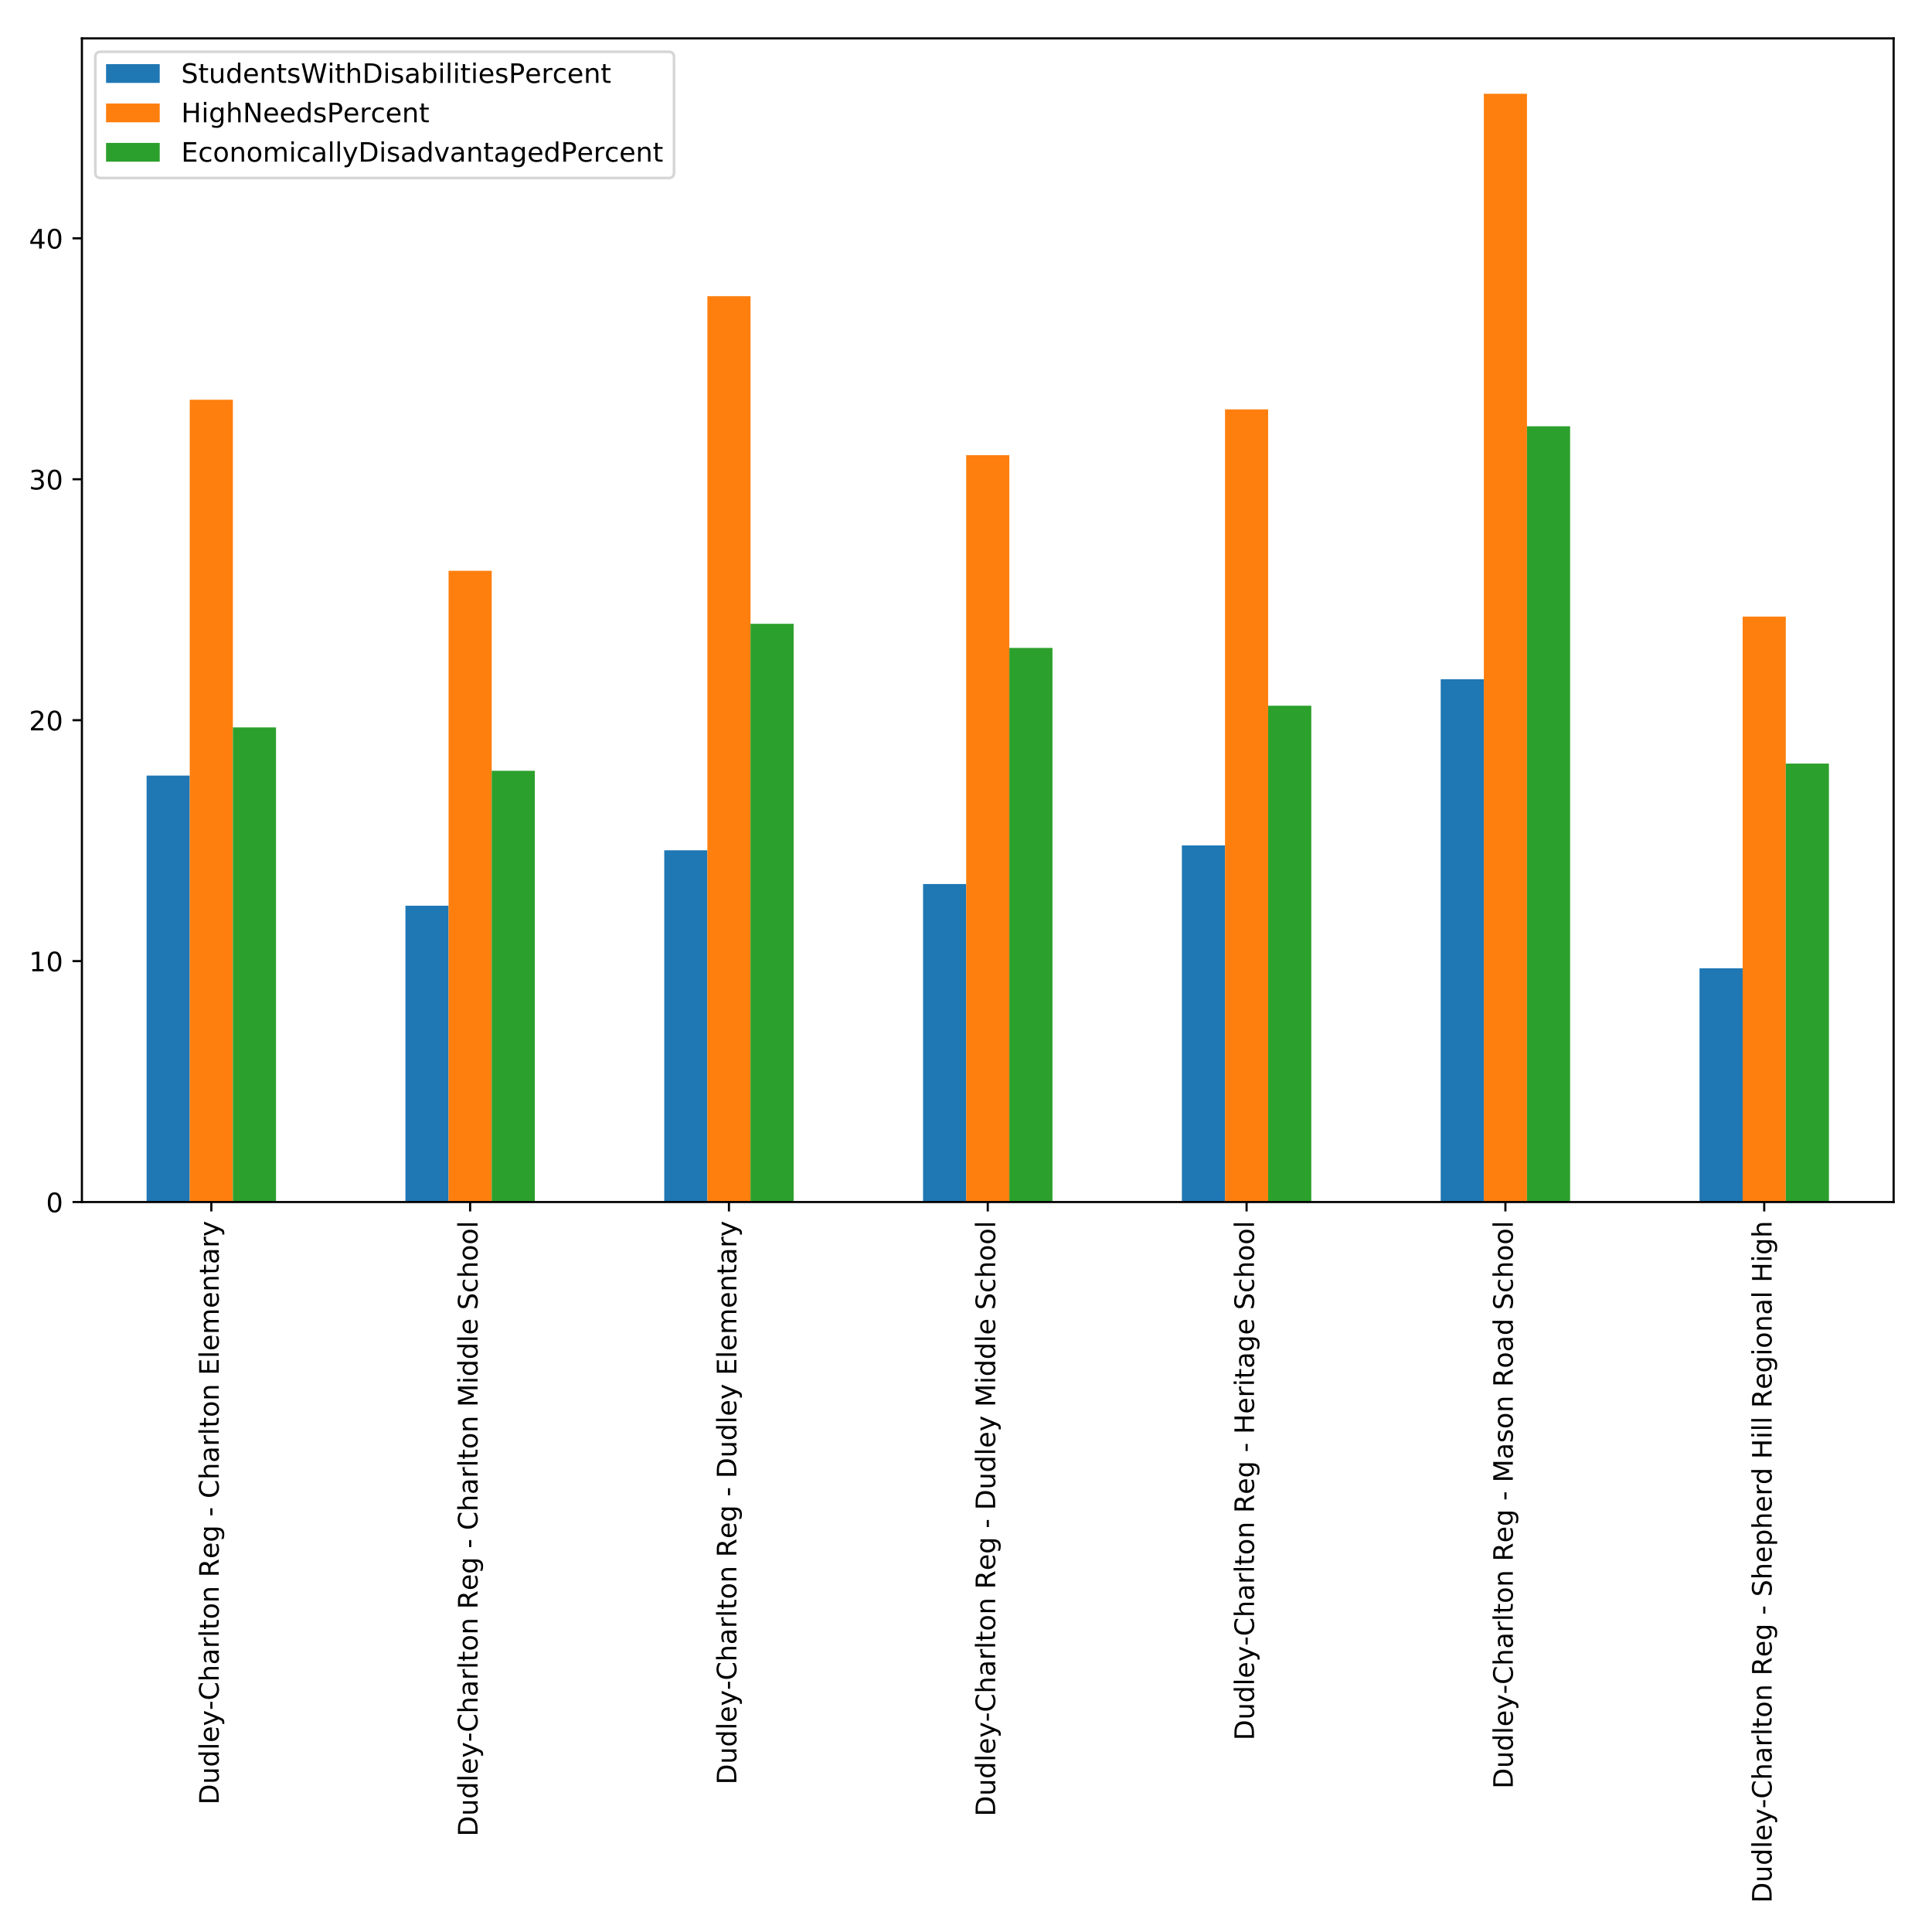 <?xml version="1.0" encoding="utf-8" standalone="no"?>
<!DOCTYPE svg PUBLIC "-//W3C//DTD SVG 1.1//EN"
  "http://www.w3.org/Graphics/SVG/1.1/DTD/svg11.dtd">
<!-- Created with matplotlib (http://matplotlib.org/) -->
<svg height="720pt" version="1.1" viewBox="0 0 720 720" width="720pt" xmlns="http://www.w3.org/2000/svg" xmlns:xlink="http://www.w3.org/1999/xlink">
 <defs>
  <style type="text/css">
*{stroke-linecap:butt;stroke-linejoin:round;}
  </style>
 </defs>
 <g id="figure_1">
  <g id="patch_1">
   <path d="M 0 720 
L 720 720 
L 720 0 
L 0 0 
z
" style="fill:#ffffff;"/>
  </g>
  <g id="axes_1">
   <g id="patch_2">
    <path d="M 30.525 447.964 
L 705.7 447.964 
L 705.7 14.3 
L 30.525 14.3 
z
" style="fill:#ffffff;"/>
   </g>
   <g id="patch_3">
    <path clip-path="url(#pa16df00b86)" d="M 54.638 447.964 
L 70.714 447.964 
L 70.714 289.044 
L 54.638 289.044 
z
" style="fill:#1f77b4;"/>
   </g>
   <g id="patch_4">
    <path clip-path="url(#pa16df00b86)" d="M 151.092 447.964 
L 167.168 447.964 
L 167.168 337.528 
L 151.092 337.528 
z
" style="fill:#1f77b4;"/>
   </g>
   <g id="patch_5">
    <path clip-path="url(#pa16df00b86)" d="M 247.546 447.964 
L 263.621 447.964 
L 263.621 316.877 
L 247.546 316.877 
z
" style="fill:#1f77b4;"/>
   </g>
   <g id="patch_6">
    <path clip-path="url(#pa16df00b86)" d="M 343.999 447.964 
L 360.075 447.964 
L 360.075 329.447 
L 343.999 329.447 
z
" style="fill:#1f77b4;"/>
   </g>
   <g id="patch_7">
    <path clip-path="url(#pa16df00b86)" d="M 440.453 447.964 
L 456.528 447.964 
L 456.528 315.081 
L 440.453 315.081 
z
" style="fill:#1f77b4;"/>
   </g>
   <g id="patch_8">
    <path clip-path="url(#pa16df00b86)" d="M 536.906 447.964 
L 552.982 447.964 
L 552.982 253.129 
L 536.906 253.129 
z
" style="fill:#1f77b4;"/>
   </g>
   <g id="patch_9">
    <path clip-path="url(#pa16df00b86)" d="M 633.36 447.964 
L 649.435 447.964 
L 649.435 360.872 
L 633.36 360.872 
z
" style="fill:#1f77b4;"/>
   </g>
   <g id="patch_10">
    <path clip-path="url(#pa16df00b86)" d="M 70.714 447.964 
L 86.79 447.964 
L 86.79 148.978 
L 70.714 148.978 
z
" style="fill:#ff7f0e;"/>
   </g>
   <g id="patch_11">
    <path clip-path="url(#pa16df00b86)" d="M 167.168 447.964 
L 183.243 447.964 
L 183.243 212.726 
L 167.168 212.726 
z
" style="fill:#ff7f0e;"/>
   </g>
   <g id="patch_12">
    <path clip-path="url(#pa16df00b86)" d="M 263.621 447.964 
L 279.697 447.964 
L 279.697 110.371 
L 263.621 110.371 
z
" style="fill:#ff7f0e;"/>
   </g>
   <g id="patch_13">
    <path clip-path="url(#pa16df00b86)" d="M 360.075 447.964 
L 376.15 447.964 
L 376.15 169.629 
L 360.075 169.629 
z
" style="fill:#ff7f0e;"/>
   </g>
   <g id="patch_14">
    <path clip-path="url(#pa16df00b86)" d="M 456.528 447.964 
L 472.604 447.964 
L 472.604 152.57 
L 456.528 152.57 
z
" style="fill:#ff7f0e;"/>
   </g>
   <g id="patch_15">
    <path clip-path="url(#pa16df00b86)" d="M 552.982 447.964 
L 569.057 447.964 
L 569.057 34.951 
L 552.982 34.951 
z
" style="fill:#ff7f0e;"/>
   </g>
   <g id="patch_16">
    <path clip-path="url(#pa16df00b86)" d="M 649.435 447.964 
L 665.511 447.964 
L 665.511 229.785 
L 649.435 229.785 
z
" style="fill:#ff7f0e;"/>
   </g>
   <g id="patch_17">
    <path clip-path="url(#pa16df00b86)" d="M 86.79 447.964 
L 102.865 447.964 
L 102.865 271.087 
L 86.79 271.087 
z
" style="fill:#2ca02c;"/>
   </g>
   <g id="patch_18">
    <path clip-path="url(#pa16df00b86)" d="M 183.243 447.964 
L 199.319 447.964 
L 199.319 287.248 
L 183.243 287.248 
z
" style="fill:#2ca02c;"/>
   </g>
   <g id="patch_19">
    <path clip-path="url(#pa16df00b86)" d="M 279.697 447.964 
L 295.772 447.964 
L 295.772 232.479 
L 279.697 232.479 
z
" style="fill:#2ca02c;"/>
   </g>
   <g id="patch_20">
    <path clip-path="url(#pa16df00b86)" d="M 376.15 447.964 
L 392.226 447.964 
L 392.226 241.457 
L 376.15 241.457 
z
" style="fill:#2ca02c;"/>
   </g>
   <g id="patch_21">
    <path clip-path="url(#pa16df00b86)" d="M 472.604 447.964 
L 488.679 447.964 
L 488.679 263.006 
L 472.604 263.006 
z
" style="fill:#2ca02c;"/>
   </g>
   <g id="patch_22">
    <path clip-path="url(#pa16df00b86)" d="M 569.057 447.964 
L 585.133 447.964 
L 585.133 158.855 
L 569.057 158.855 
z
" style="fill:#2ca02c;"/>
   </g>
   <g id="patch_23">
    <path clip-path="url(#pa16df00b86)" d="M 665.511 447.964 
L 681.587 447.964 
L 681.587 284.554 
L 665.511 284.554 
z
" style="fill:#2ca02c;"/>
   </g>
   <g id="matplotlib.axis_1">
    <g id="xtick_1">
     <g id="line2d_1">
      <defs>
       <path d="M 0 0 
L 0 3.5 
" id="md6800f0580" style="stroke:#000000;stroke-width:0.8;"/>
      </defs>
      <g>
       <use style="stroke:#000000;stroke-width:0.8;" x="78.752" xlink:href="#md6800f0580" y="447.964"/>
      </g>
     </g>
     <g id="text_1">
      <!-- Dudley-Charlton Reg - Charlton Elementary -->
      <defs>
       <path d="M 19.672 64.797 
L 19.672 8.109 
L 31.594 8.109 
Q 46.688 8.109 53.688 14.938 
Q 60.688 21.781 60.688 36.531 
Q 60.688 51.172 53.688 57.984 
Q 46.688 64.797 31.594 64.797 
z
M 9.812 72.906 
L 30.078 72.906 
Q 51.266 72.906 61.172 64.094 
Q 71.094 55.281 71.094 36.531 
Q 71.094 17.672 61.125 8.828 
Q 51.172 0 30.078 0 
L 9.812 0 
z
" id="DejaVuSans-44"/>
       <path d="M 8.5 21.578 
L 8.5 54.688 
L 17.484 54.688 
L 17.484 21.922 
Q 17.484 14.156 20.5 10.266 
Q 23.531 6.391 29.594 6.391 
Q 36.859 6.391 41.078 11.031 
Q 45.312 15.672 45.312 23.688 
L 45.312 54.688 
L 54.297 54.688 
L 54.297 0 
L 45.312 0 
L 45.312 8.406 
Q 42.047 3.422 37.719 1 
Q 33.406 -1.422 27.688 -1.422 
Q 18.266 -1.422 13.375 4.438 
Q 8.5 10.297 8.5 21.578 
z
M 31.109 56 
z
" id="DejaVuSans-75"/>
       <path d="M 45.406 46.391 
L 45.406 75.984 
L 54.391 75.984 
L 54.391 0 
L 45.406 0 
L 45.406 8.203 
Q 42.578 3.328 38.25 0.953 
Q 33.938 -1.422 27.875 -1.422 
Q 17.969 -1.422 11.734 6.484 
Q 5.516 14.406 5.516 27.297 
Q 5.516 40.188 11.734 48.094 
Q 17.969 56 27.875 56 
Q 33.938 56 38.25 53.625 
Q 42.578 51.266 45.406 46.391 
z
M 14.797 27.297 
Q 14.797 17.391 18.875 11.75 
Q 22.953 6.109 30.078 6.109 
Q 37.203 6.109 41.297 11.75 
Q 45.406 17.391 45.406 27.297 
Q 45.406 37.203 41.297 42.844 
Q 37.203 48.484 30.078 48.484 
Q 22.953 48.484 18.875 42.844 
Q 14.797 37.203 14.797 27.297 
z
" id="DejaVuSans-64"/>
       <path d="M 9.422 75.984 
L 18.406 75.984 
L 18.406 0 
L 9.422 0 
z
" id="DejaVuSans-6c"/>
       <path d="M 56.203 29.594 
L 56.203 25.203 
L 14.891 25.203 
Q 15.484 15.922 20.484 11.062 
Q 25.484 6.203 34.422 6.203 
Q 39.594 6.203 44.453 7.469 
Q 49.312 8.734 54.109 11.281 
L 54.109 2.781 
Q 49.266 0.734 44.188 -0.344 
Q 39.109 -1.422 33.891 -1.422 
Q 20.797 -1.422 13.156 6.188 
Q 5.516 13.812 5.516 26.812 
Q 5.516 40.234 12.766 48.109 
Q 20.016 56 32.328 56 
Q 43.359 56 49.781 48.891 
Q 56.203 41.797 56.203 29.594 
z
M 47.219 32.234 
Q 47.125 39.594 43.094 43.984 
Q 39.062 48.391 32.422 48.391 
Q 24.906 48.391 20.391 44.141 
Q 15.875 39.891 15.188 32.172 
z
" id="DejaVuSans-65"/>
       <path d="M 32.172 -5.078 
Q 28.375 -14.844 24.75 -17.812 
Q 21.141 -20.797 15.094 -20.797 
L 7.906 -20.797 
L 7.906 -13.281 
L 13.188 -13.281 
Q 16.891 -13.281 18.938 -11.516 
Q 21 -9.766 23.484 -3.219 
L 25.094 0.875 
L 2.984 54.688 
L 12.5 54.688 
L 29.594 11.922 
L 46.688 54.688 
L 56.203 54.688 
z
" id="DejaVuSans-79"/>
       <path d="M 4.891 31.391 
L 31.203 31.391 
L 31.203 23.391 
L 4.891 23.391 
z
" id="DejaVuSans-2d"/>
       <path d="M 64.406 67.281 
L 64.406 56.891 
Q 59.422 61.531 53.781 63.812 
Q 48.141 66.109 41.797 66.109 
Q 29.297 66.109 22.656 58.469 
Q 16.016 50.828 16.016 36.375 
Q 16.016 21.969 22.656 14.328 
Q 29.297 6.688 41.797 6.688 
Q 48.141 6.688 53.781 8.984 
Q 59.422 11.281 64.406 15.922 
L 64.406 5.609 
Q 59.234 2.094 53.438 0.328 
Q 47.656 -1.422 41.219 -1.422 
Q 24.656 -1.422 15.125 8.703 
Q 5.609 18.844 5.609 36.375 
Q 5.609 53.953 15.125 64.078 
Q 24.656 74.219 41.219 74.219 
Q 47.75 74.219 53.531 72.484 
Q 59.328 70.75 64.406 67.281 
z
" id="DejaVuSans-43"/>
       <path d="M 54.891 33.016 
L 54.891 0 
L 45.906 0 
L 45.906 32.719 
Q 45.906 40.484 42.875 44.328 
Q 39.844 48.188 33.797 48.188 
Q 26.516 48.188 22.312 43.547 
Q 18.109 38.922 18.109 30.906 
L 18.109 0 
L 9.078 0 
L 9.078 75.984 
L 18.109 75.984 
L 18.109 46.188 
Q 21.344 51.125 25.703 53.562 
Q 30.078 56 35.797 56 
Q 45.219 56 50.047 50.172 
Q 54.891 44.344 54.891 33.016 
z
" id="DejaVuSans-68"/>
       <path d="M 34.281 27.484 
Q 23.391 27.484 19.188 25 
Q 14.984 22.516 14.984 16.5 
Q 14.984 11.719 18.141 8.906 
Q 21.297 6.109 26.703 6.109 
Q 34.188 6.109 38.703 11.406 
Q 43.219 16.703 43.219 25.484 
L 43.219 27.484 
z
M 52.203 31.203 
L 52.203 0 
L 43.219 0 
L 43.219 8.297 
Q 40.141 3.328 35.547 0.953 
Q 30.953 -1.422 24.312 -1.422 
Q 15.922 -1.422 10.953 3.297 
Q 6 8.016 6 15.922 
Q 6 25.141 12.172 29.828 
Q 18.359 34.516 30.609 34.516 
L 43.219 34.516 
L 43.219 35.406 
Q 43.219 41.609 39.141 45 
Q 35.062 48.391 27.688 48.391 
Q 23 48.391 18.547 47.266 
Q 14.109 46.141 10.016 43.891 
L 10.016 52.203 
Q 14.938 54.109 19.578 55.047 
Q 24.219 56 28.609 56 
Q 40.484 56 46.344 49.844 
Q 52.203 43.703 52.203 31.203 
z
" id="DejaVuSans-61"/>
       <path d="M 41.109 46.297 
Q 39.594 47.172 37.812 47.578 
Q 36.031 48 33.891 48 
Q 26.266 48 22.188 43.047 
Q 18.109 38.094 18.109 28.812 
L 18.109 0 
L 9.078 0 
L 9.078 54.688 
L 18.109 54.688 
L 18.109 46.188 
Q 20.953 51.172 25.484 53.578 
Q 30.031 56 36.531 56 
Q 37.453 56 38.578 55.875 
Q 39.703 55.766 41.062 55.516 
z
" id="DejaVuSans-72"/>
       <path d="M 18.312 70.219 
L 18.312 54.688 
L 36.812 54.688 
L 36.812 47.703 
L 18.312 47.703 
L 18.312 18.016 
Q 18.312 11.328 20.141 9.422 
Q 21.969 7.516 27.594 7.516 
L 36.812 7.516 
L 36.812 0 
L 27.594 0 
Q 17.188 0 13.234 3.875 
Q 9.281 7.766 9.281 18.016 
L 9.281 47.703 
L 2.688 47.703 
L 2.688 54.688 
L 9.281 54.688 
L 9.281 70.219 
z
" id="DejaVuSans-74"/>
       <path d="M 30.609 48.391 
Q 23.391 48.391 19.188 42.75 
Q 14.984 37.109 14.984 27.297 
Q 14.984 17.484 19.156 11.844 
Q 23.344 6.203 30.609 6.203 
Q 37.797 6.203 41.984 11.859 
Q 46.188 17.531 46.188 27.297 
Q 46.188 37.016 41.984 42.703 
Q 37.797 48.391 30.609 48.391 
z
M 30.609 56 
Q 42.328 56 49.016 48.375 
Q 55.719 40.766 55.719 27.297 
Q 55.719 13.875 49.016 6.219 
Q 42.328 -1.422 30.609 -1.422 
Q 18.844 -1.422 12.172 6.219 
Q 5.516 13.875 5.516 27.297 
Q 5.516 40.766 12.172 48.375 
Q 18.844 56 30.609 56 
z
" id="DejaVuSans-6f"/>
       <path d="M 54.891 33.016 
L 54.891 0 
L 45.906 0 
L 45.906 32.719 
Q 45.906 40.484 42.875 44.328 
Q 39.844 48.188 33.797 48.188 
Q 26.516 48.188 22.312 43.547 
Q 18.109 38.922 18.109 30.906 
L 18.109 0 
L 9.078 0 
L 9.078 54.688 
L 18.109 54.688 
L 18.109 46.188 
Q 21.344 51.125 25.703 53.562 
Q 30.078 56 35.797 56 
Q 45.219 56 50.047 50.172 
Q 54.891 44.344 54.891 33.016 
z
" id="DejaVuSans-6e"/>
       <path id="DejaVuSans-20"/>
       <path d="M 44.391 34.188 
Q 47.562 33.109 50.562 29.594 
Q 53.562 26.078 56.594 19.922 
L 66.609 0 
L 56 0 
L 46.688 18.703 
Q 43.062 26.031 39.672 28.422 
Q 36.281 30.812 30.422 30.812 
L 19.672 30.812 
L 19.672 0 
L 9.812 0 
L 9.812 72.906 
L 32.078 72.906 
Q 44.578 72.906 50.734 67.672 
Q 56.891 62.453 56.891 51.906 
Q 56.891 45.016 53.688 40.469 
Q 50.484 35.938 44.391 34.188 
z
M 19.672 64.797 
L 19.672 38.922 
L 32.078 38.922 
Q 39.203 38.922 42.844 42.219 
Q 46.484 45.516 46.484 51.906 
Q 46.484 58.297 42.844 61.547 
Q 39.203 64.797 32.078 64.797 
z
" id="DejaVuSans-52"/>
       <path d="M 45.406 27.984 
Q 45.406 37.75 41.375 43.109 
Q 37.359 48.484 30.078 48.484 
Q 22.859 48.484 18.828 43.109 
Q 14.797 37.75 14.797 27.984 
Q 14.797 18.266 18.828 12.891 
Q 22.859 7.516 30.078 7.516 
Q 37.359 7.516 41.375 12.891 
Q 45.406 18.266 45.406 27.984 
z
M 54.391 6.781 
Q 54.391 -7.172 48.188 -13.984 
Q 42 -20.797 29.203 -20.797 
Q 24.469 -20.797 20.266 -20.094 
Q 16.062 -19.391 12.109 -17.922 
L 12.109 -9.188 
Q 16.062 -11.328 19.922 -12.344 
Q 23.781 -13.375 27.781 -13.375 
Q 36.625 -13.375 41.016 -8.766 
Q 45.406 -4.156 45.406 5.172 
L 45.406 9.625 
Q 42.625 4.781 38.281 2.391 
Q 33.938 0 27.875 0 
Q 17.828 0 11.672 7.656 
Q 5.516 15.328 5.516 27.984 
Q 5.516 40.672 11.672 48.328 
Q 17.828 56 27.875 56 
Q 33.938 56 38.281 53.609 
Q 42.625 51.219 45.406 46.391 
L 45.406 54.688 
L 54.391 54.688 
z
" id="DejaVuSans-67"/>
       <path d="M 9.812 72.906 
L 55.906 72.906 
L 55.906 64.594 
L 19.672 64.594 
L 19.672 43.016 
L 54.391 43.016 
L 54.391 34.719 
L 19.672 34.719 
L 19.672 8.297 
L 56.781 8.297 
L 56.781 0 
L 9.812 0 
z
" id="DejaVuSans-45"/>
       <path d="M 52 44.188 
Q 55.375 50.25 60.062 53.125 
Q 64.75 56 71.094 56 
Q 79.641 56 84.281 50.016 
Q 88.922 44.047 88.922 33.016 
L 88.922 0 
L 79.891 0 
L 79.891 32.719 
Q 79.891 40.578 77.094 44.375 
Q 74.312 48.188 68.609 48.188 
Q 61.625 48.188 57.562 43.547 
Q 53.516 38.922 53.516 30.906 
L 53.516 0 
L 44.484 0 
L 44.484 32.719 
Q 44.484 40.625 41.703 44.406 
Q 38.922 48.188 33.109 48.188 
Q 26.219 48.188 22.156 43.531 
Q 18.109 38.875 18.109 30.906 
L 18.109 0 
L 9.078 0 
L 9.078 54.688 
L 18.109 54.688 
L 18.109 46.188 
Q 21.188 51.219 25.484 53.609 
Q 29.781 56 35.688 56 
Q 41.656 56 45.828 52.969 
Q 50 49.953 52 44.188 
z
" id="DejaVuSans-6d"/>
      </defs>
      <g transform="translate(81.511 672.558)rotate(-90)scale(0.1 -0.1)">
       <use xlink:href="#DejaVuSans-44"/>
       <use x="77.002" xlink:href="#DejaVuSans-75"/>
       <use x="140.381" xlink:href="#DejaVuSans-64"/>
       <use x="203.857" xlink:href="#DejaVuSans-6c"/>
       <use x="231.641" xlink:href="#DejaVuSans-65"/>
       <use x="293.164" xlink:href="#DejaVuSans-79"/>
       <use x="352.328" xlink:href="#DejaVuSans-2d"/>
       <use x="388.412" xlink:href="#DejaVuSans-43"/>
       <use x="458.236" xlink:href="#DejaVuSans-68"/>
       <use x="521.615" xlink:href="#DejaVuSans-61"/>
       <use x="582.895" xlink:href="#DejaVuSans-72"/>
       <use x="624.008" xlink:href="#DejaVuSans-6c"/>
       <use x="651.791" xlink:href="#DejaVuSans-74"/>
       <use x="691" xlink:href="#DejaVuSans-6f"/>
       <use x="752.182" xlink:href="#DejaVuSans-6e"/>
       <use x="815.561" xlink:href="#DejaVuSans-20"/>
       <use x="847.348" xlink:href="#DejaVuSans-52"/>
       <use x="916.768" xlink:href="#DejaVuSans-65"/>
       <use x="978.291" xlink:href="#DejaVuSans-67"/>
       <use x="1041.768" xlink:href="#DejaVuSans-20"/>
       <use x="1073.555" xlink:href="#DejaVuSans-2d"/>
       <use x="1109.639" xlink:href="#DejaVuSans-20"/>
       <use x="1141.426" xlink:href="#DejaVuSans-43"/>
       <use x="1211.25" xlink:href="#DejaVuSans-68"/>
       <use x="1274.629" xlink:href="#DejaVuSans-61"/>
       <use x="1335.908" xlink:href="#DejaVuSans-72"/>
       <use x="1377.021" xlink:href="#DejaVuSans-6c"/>
       <use x="1404.805" xlink:href="#DejaVuSans-74"/>
       <use x="1444.014" xlink:href="#DejaVuSans-6f"/>
       <use x="1505.195" xlink:href="#DejaVuSans-6e"/>
       <use x="1568.574" xlink:href="#DejaVuSans-20"/>
       <use x="1600.361" xlink:href="#DejaVuSans-45"/>
       <use x="1663.545" xlink:href="#DejaVuSans-6c"/>
       <use x="1691.328" xlink:href="#DejaVuSans-65"/>
       <use x="1752.852" xlink:href="#DejaVuSans-6d"/>
       <use x="1850.264" xlink:href="#DejaVuSans-65"/>
       <use x="1911.787" xlink:href="#DejaVuSans-6e"/>
       <use x="1975.166" xlink:href="#DejaVuSans-74"/>
       <use x="2014.375" xlink:href="#DejaVuSans-61"/>
       <use x="2075.654" xlink:href="#DejaVuSans-72"/>
       <use x="2116.768" xlink:href="#DejaVuSans-79"/>
      </g>
     </g>
    </g>
    <g id="xtick_2">
     <g id="line2d_2">
      <g>
       <use style="stroke:#000000;stroke-width:0.8;" x="175.205" xlink:href="#md6800f0580" y="447.964"/>
      </g>
     </g>
     <g id="text_2">
      <!-- Dudley-Charlton Reg - Charlton Middle School -->
      <defs>
       <path d="M 9.812 72.906 
L 24.516 72.906 
L 43.109 23.297 
L 61.812 72.906 
L 76.516 72.906 
L 76.516 0 
L 66.891 0 
L 66.891 64.016 
L 48.094 14.016 
L 38.188 14.016 
L 19.391 64.016 
L 19.391 0 
L 9.812 0 
z
" id="DejaVuSans-4d"/>
       <path d="M 9.422 54.688 
L 18.406 54.688 
L 18.406 0 
L 9.422 0 
z
M 9.422 75.984 
L 18.406 75.984 
L 18.406 64.594 
L 9.422 64.594 
z
" id="DejaVuSans-69"/>
       <path d="M 53.516 70.516 
L 53.516 60.891 
Q 47.906 63.578 42.922 64.891 
Q 37.938 66.219 33.297 66.219 
Q 25.25 66.219 20.875 63.094 
Q 16.5 59.969 16.5 54.203 
Q 16.5 49.359 19.406 46.891 
Q 22.312 44.438 30.422 42.922 
L 36.375 41.703 
Q 47.406 39.594 52.656 34.297 
Q 57.906 29 57.906 20.125 
Q 57.906 9.516 50.797 4.047 
Q 43.703 -1.422 29.984 -1.422 
Q 24.812 -1.422 18.969 -0.25 
Q 13.141 0.922 6.891 3.219 
L 6.891 13.375 
Q 12.891 10.016 18.656 8.297 
Q 24.422 6.594 29.984 6.594 
Q 38.422 6.594 43.016 9.906 
Q 47.609 13.234 47.609 19.391 
Q 47.609 24.75 44.312 27.781 
Q 41.016 30.812 33.5 32.328 
L 27.484 33.5 
Q 16.453 35.688 11.516 40.375 
Q 6.594 45.062 6.594 53.422 
Q 6.594 63.094 13.406 68.656 
Q 20.219 74.219 32.172 74.219 
Q 37.312 74.219 42.625 73.281 
Q 47.953 72.359 53.516 70.516 
z
" id="DejaVuSans-53"/>
       <path d="M 48.781 52.594 
L 48.781 44.188 
Q 44.969 46.297 41.141 47.344 
Q 37.312 48.391 33.406 48.391 
Q 24.656 48.391 19.812 42.844 
Q 14.984 37.312 14.984 27.297 
Q 14.984 17.281 19.812 11.734 
Q 24.656 6.203 33.406 6.203 
Q 37.312 6.203 41.141 7.25 
Q 44.969 8.297 48.781 10.406 
L 48.781 2.094 
Q 45.016 0.344 40.984 -0.531 
Q 36.969 -1.422 32.422 -1.422 
Q 20.062 -1.422 12.781 6.344 
Q 5.516 14.109 5.516 27.297 
Q 5.516 40.672 12.859 48.328 
Q 20.219 56 33.016 56 
Q 37.156 56 41.109 55.141 
Q 45.062 54.297 48.781 52.594 
z
" id="DejaVuSans-63"/>
      </defs>
      <g transform="translate(177.965 684.411)rotate(-90)scale(0.1 -0.1)">
       <use xlink:href="#DejaVuSans-44"/>
       <use x="77.002" xlink:href="#DejaVuSans-75"/>
       <use x="140.381" xlink:href="#DejaVuSans-64"/>
       <use x="203.857" xlink:href="#DejaVuSans-6c"/>
       <use x="231.641" xlink:href="#DejaVuSans-65"/>
       <use x="293.164" xlink:href="#DejaVuSans-79"/>
       <use x="352.328" xlink:href="#DejaVuSans-2d"/>
       <use x="388.412" xlink:href="#DejaVuSans-43"/>
       <use x="458.236" xlink:href="#DejaVuSans-68"/>
       <use x="521.615" xlink:href="#DejaVuSans-61"/>
       <use x="582.895" xlink:href="#DejaVuSans-72"/>
       <use x="624.008" xlink:href="#DejaVuSans-6c"/>
       <use x="651.791" xlink:href="#DejaVuSans-74"/>
       <use x="691" xlink:href="#DejaVuSans-6f"/>
       <use x="752.182" xlink:href="#DejaVuSans-6e"/>
       <use x="815.561" xlink:href="#DejaVuSans-20"/>
       <use x="847.348" xlink:href="#DejaVuSans-52"/>
       <use x="916.768" xlink:href="#DejaVuSans-65"/>
       <use x="978.291" xlink:href="#DejaVuSans-67"/>
       <use x="1041.768" xlink:href="#DejaVuSans-20"/>
       <use x="1073.555" xlink:href="#DejaVuSans-2d"/>
       <use x="1109.639" xlink:href="#DejaVuSans-20"/>
       <use x="1141.426" xlink:href="#DejaVuSans-43"/>
       <use x="1211.25" xlink:href="#DejaVuSans-68"/>
       <use x="1274.629" xlink:href="#DejaVuSans-61"/>
       <use x="1335.908" xlink:href="#DejaVuSans-72"/>
       <use x="1377.021" xlink:href="#DejaVuSans-6c"/>
       <use x="1404.805" xlink:href="#DejaVuSans-74"/>
       <use x="1444.014" xlink:href="#DejaVuSans-6f"/>
       <use x="1505.195" xlink:href="#DejaVuSans-6e"/>
       <use x="1568.574" xlink:href="#DejaVuSans-20"/>
       <use x="1600.361" xlink:href="#DejaVuSans-4d"/>
       <use x="1686.641" xlink:href="#DejaVuSans-69"/>
       <use x="1714.424" xlink:href="#DejaVuSans-64"/>
       <use x="1777.9" xlink:href="#DejaVuSans-64"/>
       <use x="1841.377" xlink:href="#DejaVuSans-6c"/>
       <use x="1869.16" xlink:href="#DejaVuSans-65"/>
       <use x="1930.684" xlink:href="#DejaVuSans-20"/>
       <use x="1962.471" xlink:href="#DejaVuSans-53"/>
       <use x="2025.947" xlink:href="#DejaVuSans-63"/>
       <use x="2080.928" xlink:href="#DejaVuSans-68"/>
       <use x="2144.307" xlink:href="#DejaVuSans-6f"/>
       <use x="2205.488" xlink:href="#DejaVuSans-6f"/>
       <use x="2266.67" xlink:href="#DejaVuSans-6c"/>
      </g>
     </g>
    </g>
    <g id="xtick_3">
     <g id="line2d_3">
      <g>
       <use style="stroke:#000000;stroke-width:0.8;" x="271.659" xlink:href="#md6800f0580" y="447.964"/>
      </g>
     </g>
     <g id="text_3">
      <!-- Dudley-Charlton Reg - Dudley Elementary -->
      <g transform="translate(274.418 665.08)rotate(-90)scale(0.1 -0.1)">
       <use xlink:href="#DejaVuSans-44"/>
       <use x="77.002" xlink:href="#DejaVuSans-75"/>
       <use x="140.381" xlink:href="#DejaVuSans-64"/>
       <use x="203.857" xlink:href="#DejaVuSans-6c"/>
       <use x="231.641" xlink:href="#DejaVuSans-65"/>
       <use x="293.164" xlink:href="#DejaVuSans-79"/>
       <use x="352.328" xlink:href="#DejaVuSans-2d"/>
       <use x="388.412" xlink:href="#DejaVuSans-43"/>
       <use x="458.236" xlink:href="#DejaVuSans-68"/>
       <use x="521.615" xlink:href="#DejaVuSans-61"/>
       <use x="582.895" xlink:href="#DejaVuSans-72"/>
       <use x="624.008" xlink:href="#DejaVuSans-6c"/>
       <use x="651.791" xlink:href="#DejaVuSans-74"/>
       <use x="691" xlink:href="#DejaVuSans-6f"/>
       <use x="752.182" xlink:href="#DejaVuSans-6e"/>
       <use x="815.561" xlink:href="#DejaVuSans-20"/>
       <use x="847.348" xlink:href="#DejaVuSans-52"/>
       <use x="916.768" xlink:href="#DejaVuSans-65"/>
       <use x="978.291" xlink:href="#DejaVuSans-67"/>
       <use x="1041.768" xlink:href="#DejaVuSans-20"/>
       <use x="1073.555" xlink:href="#DejaVuSans-2d"/>
       <use x="1109.639" xlink:href="#DejaVuSans-20"/>
       <use x="1141.426" xlink:href="#DejaVuSans-44"/>
       <use x="1218.428" xlink:href="#DejaVuSans-75"/>
       <use x="1281.807" xlink:href="#DejaVuSans-64"/>
       <use x="1345.283" xlink:href="#DejaVuSans-6c"/>
       <use x="1373.066" xlink:href="#DejaVuSans-65"/>
       <use x="1434.59" xlink:href="#DejaVuSans-79"/>
       <use x="1493.77" xlink:href="#DejaVuSans-20"/>
       <use x="1525.557" xlink:href="#DejaVuSans-45"/>
       <use x="1588.74" xlink:href="#DejaVuSans-6c"/>
       <use x="1616.523" xlink:href="#DejaVuSans-65"/>
       <use x="1678.047" xlink:href="#DejaVuSans-6d"/>
       <use x="1775.459" xlink:href="#DejaVuSans-65"/>
       <use x="1836.982" xlink:href="#DejaVuSans-6e"/>
       <use x="1900.361" xlink:href="#DejaVuSans-74"/>
       <use x="1939.57" xlink:href="#DejaVuSans-61"/>
       <use x="2000.85" xlink:href="#DejaVuSans-72"/>
       <use x="2041.963" xlink:href="#DejaVuSans-79"/>
      </g>
     </g>
    </g>
    <g id="xtick_4">
     <g id="line2d_4">
      <g>
       <use style="stroke:#000000;stroke-width:0.8;" x="368.113" xlink:href="#md6800f0580" y="447.964"/>
      </g>
     </g>
     <g id="text_4">
      <!-- Dudley-Charlton Reg - Dudley Middle School -->
      <g transform="translate(370.872 676.933)rotate(-90)scale(0.1 -0.1)">
       <use xlink:href="#DejaVuSans-44"/>
       <use x="77.002" xlink:href="#DejaVuSans-75"/>
       <use x="140.381" xlink:href="#DejaVuSans-64"/>
       <use x="203.857" xlink:href="#DejaVuSans-6c"/>
       <use x="231.641" xlink:href="#DejaVuSans-65"/>
       <use x="293.164" xlink:href="#DejaVuSans-79"/>
       <use x="352.328" xlink:href="#DejaVuSans-2d"/>
       <use x="388.412" xlink:href="#DejaVuSans-43"/>
       <use x="458.236" xlink:href="#DejaVuSans-68"/>
       <use x="521.615" xlink:href="#DejaVuSans-61"/>
       <use x="582.895" xlink:href="#DejaVuSans-72"/>
       <use x="624.008" xlink:href="#DejaVuSans-6c"/>
       <use x="651.791" xlink:href="#DejaVuSans-74"/>
       <use x="691" xlink:href="#DejaVuSans-6f"/>
       <use x="752.182" xlink:href="#DejaVuSans-6e"/>
       <use x="815.561" xlink:href="#DejaVuSans-20"/>
       <use x="847.348" xlink:href="#DejaVuSans-52"/>
       <use x="916.768" xlink:href="#DejaVuSans-65"/>
       <use x="978.291" xlink:href="#DejaVuSans-67"/>
       <use x="1041.768" xlink:href="#DejaVuSans-20"/>
       <use x="1073.555" xlink:href="#DejaVuSans-2d"/>
       <use x="1109.639" xlink:href="#DejaVuSans-20"/>
       <use x="1141.426" xlink:href="#DejaVuSans-44"/>
       <use x="1218.428" xlink:href="#DejaVuSans-75"/>
       <use x="1281.807" xlink:href="#DejaVuSans-64"/>
       <use x="1345.283" xlink:href="#DejaVuSans-6c"/>
       <use x="1373.066" xlink:href="#DejaVuSans-65"/>
       <use x="1434.59" xlink:href="#DejaVuSans-79"/>
       <use x="1493.77" xlink:href="#DejaVuSans-20"/>
       <use x="1525.557" xlink:href="#DejaVuSans-4d"/>
       <use x="1611.836" xlink:href="#DejaVuSans-69"/>
       <use x="1639.619" xlink:href="#DejaVuSans-64"/>
       <use x="1703.096" xlink:href="#DejaVuSans-64"/>
       <use x="1766.572" xlink:href="#DejaVuSans-6c"/>
       <use x="1794.355" xlink:href="#DejaVuSans-65"/>
       <use x="1855.879" xlink:href="#DejaVuSans-20"/>
       <use x="1887.666" xlink:href="#DejaVuSans-53"/>
       <use x="1951.143" xlink:href="#DejaVuSans-63"/>
       <use x="2006.123" xlink:href="#DejaVuSans-68"/>
       <use x="2069.502" xlink:href="#DejaVuSans-6f"/>
       <use x="2130.684" xlink:href="#DejaVuSans-6f"/>
       <use x="2191.865" xlink:href="#DejaVuSans-6c"/>
      </g>
     </g>
    </g>
    <g id="xtick_5">
     <g id="line2d_5">
      <g>
       <use style="stroke:#000000;stroke-width:0.8;" x="464.566" xlink:href="#md6800f0580" y="447.964"/>
      </g>
     </g>
     <g id="text_5">
      <!-- Dudley-Charlton Reg - Heritage School -->
      <defs>
       <path d="M 9.812 72.906 
L 19.672 72.906 
L 19.672 43.016 
L 55.516 43.016 
L 55.516 72.906 
L 65.375 72.906 
L 65.375 0 
L 55.516 0 
L 55.516 34.719 
L 19.672 34.719 
L 19.672 0 
L 9.812 0 
z
" id="DejaVuSans-48"/>
      </defs>
      <g transform="translate(467.325 648.597)rotate(-90)scale(0.1 -0.1)">
       <use xlink:href="#DejaVuSans-44"/>
       <use x="77.002" xlink:href="#DejaVuSans-75"/>
       <use x="140.381" xlink:href="#DejaVuSans-64"/>
       <use x="203.857" xlink:href="#DejaVuSans-6c"/>
       <use x="231.641" xlink:href="#DejaVuSans-65"/>
       <use x="293.164" xlink:href="#DejaVuSans-79"/>
       <use x="352.328" xlink:href="#DejaVuSans-2d"/>
       <use x="388.412" xlink:href="#DejaVuSans-43"/>
       <use x="458.236" xlink:href="#DejaVuSans-68"/>
       <use x="521.615" xlink:href="#DejaVuSans-61"/>
       <use x="582.895" xlink:href="#DejaVuSans-72"/>
       <use x="624.008" xlink:href="#DejaVuSans-6c"/>
       <use x="651.791" xlink:href="#DejaVuSans-74"/>
       <use x="691" xlink:href="#DejaVuSans-6f"/>
       <use x="752.182" xlink:href="#DejaVuSans-6e"/>
       <use x="815.561" xlink:href="#DejaVuSans-20"/>
       <use x="847.348" xlink:href="#DejaVuSans-52"/>
       <use x="916.768" xlink:href="#DejaVuSans-65"/>
       <use x="978.291" xlink:href="#DejaVuSans-67"/>
       <use x="1041.768" xlink:href="#DejaVuSans-20"/>
       <use x="1073.555" xlink:href="#DejaVuSans-2d"/>
       <use x="1109.639" xlink:href="#DejaVuSans-20"/>
       <use x="1141.426" xlink:href="#DejaVuSans-48"/>
       <use x="1216.621" xlink:href="#DejaVuSans-65"/>
       <use x="1278.145" xlink:href="#DejaVuSans-72"/>
       <use x="1319.258" xlink:href="#DejaVuSans-69"/>
       <use x="1347.041" xlink:href="#DejaVuSans-74"/>
       <use x="1386.25" xlink:href="#DejaVuSans-61"/>
       <use x="1447.529" xlink:href="#DejaVuSans-67"/>
       <use x="1511.006" xlink:href="#DejaVuSans-65"/>
       <use x="1572.529" xlink:href="#DejaVuSans-20"/>
       <use x="1604.316" xlink:href="#DejaVuSans-53"/>
       <use x="1667.793" xlink:href="#DejaVuSans-63"/>
       <use x="1722.773" xlink:href="#DejaVuSans-68"/>
       <use x="1786.152" xlink:href="#DejaVuSans-6f"/>
       <use x="1847.334" xlink:href="#DejaVuSans-6f"/>
       <use x="1908.516" xlink:href="#DejaVuSans-6c"/>
      </g>
     </g>
    </g>
    <g id="xtick_6">
     <g id="line2d_6">
      <g>
       <use style="stroke:#000000;stroke-width:0.8;" x="561.02" xlink:href="#md6800f0580" y="447.964"/>
      </g>
     </g>
     <g id="text_6">
      <!-- Dudley-Charlton Reg - Mason Road School -->
      <defs>
       <path d="M 44.281 53.078 
L 44.281 44.578 
Q 40.484 46.531 36.375 47.5 
Q 32.281 48.484 27.875 48.484 
Q 21.188 48.484 17.844 46.438 
Q 14.5 44.391 14.5 40.281 
Q 14.5 37.156 16.891 35.375 
Q 19.281 33.594 26.516 31.984 
L 29.594 31.297 
Q 39.156 29.25 43.188 25.516 
Q 47.219 21.781 47.219 15.094 
Q 47.219 7.469 41.188 3.016 
Q 35.156 -1.422 24.609 -1.422 
Q 20.219 -1.422 15.453 -0.562 
Q 10.688 0.297 5.422 2 
L 5.422 11.281 
Q 10.406 8.688 15.234 7.391 
Q 20.062 6.109 24.812 6.109 
Q 31.156 6.109 34.562 8.281 
Q 37.984 10.453 37.984 14.406 
Q 37.984 18.062 35.516 20.016 
Q 33.062 21.969 24.703 23.781 
L 21.578 24.516 
Q 13.234 26.266 9.516 29.906 
Q 5.812 33.547 5.812 39.891 
Q 5.812 47.609 11.281 51.797 
Q 16.75 56 26.812 56 
Q 31.781 56 36.172 55.266 
Q 40.578 54.547 44.281 53.078 
z
" id="DejaVuSans-73"/>
      </defs>
      <g transform="translate(563.779 666.622)rotate(-90)scale(0.1 -0.1)">
       <use xlink:href="#DejaVuSans-44"/>
       <use x="77.002" xlink:href="#DejaVuSans-75"/>
       <use x="140.381" xlink:href="#DejaVuSans-64"/>
       <use x="203.857" xlink:href="#DejaVuSans-6c"/>
       <use x="231.641" xlink:href="#DejaVuSans-65"/>
       <use x="293.164" xlink:href="#DejaVuSans-79"/>
       <use x="352.328" xlink:href="#DejaVuSans-2d"/>
       <use x="388.412" xlink:href="#DejaVuSans-43"/>
       <use x="458.236" xlink:href="#DejaVuSans-68"/>
       <use x="521.615" xlink:href="#DejaVuSans-61"/>
       <use x="582.895" xlink:href="#DejaVuSans-72"/>
       <use x="624.008" xlink:href="#DejaVuSans-6c"/>
       <use x="651.791" xlink:href="#DejaVuSans-74"/>
       <use x="691" xlink:href="#DejaVuSans-6f"/>
       <use x="752.182" xlink:href="#DejaVuSans-6e"/>
       <use x="815.561" xlink:href="#DejaVuSans-20"/>
       <use x="847.348" xlink:href="#DejaVuSans-52"/>
       <use x="916.768" xlink:href="#DejaVuSans-65"/>
       <use x="978.291" xlink:href="#DejaVuSans-67"/>
       <use x="1041.768" xlink:href="#DejaVuSans-20"/>
       <use x="1073.555" xlink:href="#DejaVuSans-2d"/>
       <use x="1109.639" xlink:href="#DejaVuSans-20"/>
       <use x="1141.426" xlink:href="#DejaVuSans-4d"/>
       <use x="1227.705" xlink:href="#DejaVuSans-61"/>
       <use x="1288.984" xlink:href="#DejaVuSans-73"/>
       <use x="1341.084" xlink:href="#DejaVuSans-6f"/>
       <use x="1402.266" xlink:href="#DejaVuSans-6e"/>
       <use x="1465.645" xlink:href="#DejaVuSans-20"/>
       <use x="1497.432" xlink:href="#DejaVuSans-52"/>
       <use x="1566.852" xlink:href="#DejaVuSans-6f"/>
       <use x="1628.033" xlink:href="#DejaVuSans-61"/>
       <use x="1689.312" xlink:href="#DejaVuSans-64"/>
       <use x="1752.789" xlink:href="#DejaVuSans-20"/>
       <use x="1784.576" xlink:href="#DejaVuSans-53"/>
       <use x="1848.053" xlink:href="#DejaVuSans-63"/>
       <use x="1903.033" xlink:href="#DejaVuSans-68"/>
       <use x="1966.412" xlink:href="#DejaVuSans-6f"/>
       <use x="2027.594" xlink:href="#DejaVuSans-6f"/>
       <use x="2088.775" xlink:href="#DejaVuSans-6c"/>
      </g>
     </g>
    </g>
    <g id="xtick_7">
     <g id="line2d_7">
      <g>
       <use style="stroke:#000000;stroke-width:0.8;" x="657.473" xlink:href="#md6800f0580" y="447.964"/>
      </g>
     </g>
     <g id="text_7">
      <!-- Dudley-Charlton Reg - Shepherd Hill Regional High -->
      <defs>
       <path d="M 18.109 8.203 
L 18.109 -20.797 
L 9.078 -20.797 
L 9.078 54.688 
L 18.109 54.688 
L 18.109 46.391 
Q 20.953 51.266 25.266 53.625 
Q 29.594 56 35.594 56 
Q 45.562 56 51.781 48.094 
Q 58.016 40.188 58.016 27.297 
Q 58.016 14.406 51.781 6.484 
Q 45.562 -1.422 35.594 -1.422 
Q 29.594 -1.422 25.266 0.953 
Q 20.953 3.328 18.109 8.203 
z
M 48.688 27.297 
Q 48.688 37.203 44.609 42.844 
Q 40.531 48.484 33.406 48.484 
Q 26.266 48.484 22.188 42.844 
Q 18.109 37.203 18.109 27.297 
Q 18.109 17.391 22.188 11.75 
Q 26.266 6.109 33.406 6.109 
Q 40.531 6.109 44.609 11.75 
Q 48.688 17.391 48.688 27.297 
z
" id="DejaVuSans-70"/>
      </defs>
      <g transform="translate(660.233 709.2)rotate(-90)scale(0.1 -0.1)">
       <use xlink:href="#DejaVuSans-44"/>
       <use x="77.002" xlink:href="#DejaVuSans-75"/>
       <use x="140.381" xlink:href="#DejaVuSans-64"/>
       <use x="203.857" xlink:href="#DejaVuSans-6c"/>
       <use x="231.641" xlink:href="#DejaVuSans-65"/>
       <use x="293.164" xlink:href="#DejaVuSans-79"/>
       <use x="352.328" xlink:href="#DejaVuSans-2d"/>
       <use x="388.412" xlink:href="#DejaVuSans-43"/>
       <use x="458.236" xlink:href="#DejaVuSans-68"/>
       <use x="521.615" xlink:href="#DejaVuSans-61"/>
       <use x="582.895" xlink:href="#DejaVuSans-72"/>
       <use x="624.008" xlink:href="#DejaVuSans-6c"/>
       <use x="651.791" xlink:href="#DejaVuSans-74"/>
       <use x="691" xlink:href="#DejaVuSans-6f"/>
       <use x="752.182" xlink:href="#DejaVuSans-6e"/>
       <use x="815.561" xlink:href="#DejaVuSans-20"/>
       <use x="847.348" xlink:href="#DejaVuSans-52"/>
       <use x="916.768" xlink:href="#DejaVuSans-65"/>
       <use x="978.291" xlink:href="#DejaVuSans-67"/>
       <use x="1041.768" xlink:href="#DejaVuSans-20"/>
       <use x="1073.555" xlink:href="#DejaVuSans-2d"/>
       <use x="1109.639" xlink:href="#DejaVuSans-20"/>
       <use x="1141.426" xlink:href="#DejaVuSans-53"/>
       <use x="1204.902" xlink:href="#DejaVuSans-68"/>
       <use x="1268.281" xlink:href="#DejaVuSans-65"/>
       <use x="1329.805" xlink:href="#DejaVuSans-70"/>
       <use x="1393.281" xlink:href="#DejaVuSans-68"/>
       <use x="1456.66" xlink:href="#DejaVuSans-65"/>
       <use x="1518.184" xlink:href="#DejaVuSans-72"/>
       <use x="1559.281" xlink:href="#DejaVuSans-64"/>
       <use x="1622.758" xlink:href="#DejaVuSans-20"/>
       <use x="1654.545" xlink:href="#DejaVuSans-48"/>
       <use x="1729.74" xlink:href="#DejaVuSans-69"/>
       <use x="1757.523" xlink:href="#DejaVuSans-6c"/>
       <use x="1785.307" xlink:href="#DejaVuSans-6c"/>
       <use x="1813.09" xlink:href="#DejaVuSans-20"/>
       <use x="1844.877" xlink:href="#DejaVuSans-52"/>
       <use x="1914.297" xlink:href="#DejaVuSans-65"/>
       <use x="1975.82" xlink:href="#DejaVuSans-67"/>
       <use x="2039.297" xlink:href="#DejaVuSans-69"/>
       <use x="2067.08" xlink:href="#DejaVuSans-6f"/>
       <use x="2128.262" xlink:href="#DejaVuSans-6e"/>
       <use x="2191.641" xlink:href="#DejaVuSans-61"/>
       <use x="2252.92" xlink:href="#DejaVuSans-6c"/>
       <use x="2280.703" xlink:href="#DejaVuSans-20"/>
       <use x="2312.49" xlink:href="#DejaVuSans-48"/>
       <use x="2387.686" xlink:href="#DejaVuSans-69"/>
       <use x="2415.469" xlink:href="#DejaVuSans-67"/>
       <use x="2478.945" xlink:href="#DejaVuSans-68"/>
      </g>
     </g>
    </g>
   </g>
   <g id="matplotlib.axis_2">
    <g id="ytick_1">
     <g id="line2d_8">
      <defs>
       <path d="M 0 0 
L -3.5 0 
" id="m976ca8d4db" style="stroke:#000000;stroke-width:0.8;"/>
      </defs>
      <g>
       <use style="stroke:#000000;stroke-width:0.8;" x="30.525" xlink:href="#m976ca8d4db" y="447.964"/>
      </g>
     </g>
     <g id="text_8">
      <!-- 0 -->
      <defs>
       <path d="M 31.781 66.406 
Q 24.172 66.406 20.328 58.906 
Q 16.5 51.422 16.5 36.375 
Q 16.5 21.391 20.328 13.891 
Q 24.172 6.391 31.781 6.391 
Q 39.453 6.391 43.281 13.891 
Q 47.125 21.391 47.125 36.375 
Q 47.125 51.422 43.281 58.906 
Q 39.453 66.406 31.781 66.406 
z
M 31.781 74.219 
Q 44.047 74.219 50.516 64.516 
Q 56.984 54.828 56.984 36.375 
Q 56.984 17.969 50.516 8.266 
Q 44.047 -1.422 31.781 -1.422 
Q 19.531 -1.422 13.062 8.266 
Q 6.594 17.969 6.594 36.375 
Q 6.594 54.828 13.062 64.516 
Q 19.531 74.219 31.781 74.219 
z
" id="DejaVuSans-30"/>
      </defs>
      <g transform="translate(17.163 451.763)scale(0.1 -0.1)">
       <use xlink:href="#DejaVuSans-30"/>
      </g>
     </g>
    </g>
    <g id="ytick_2">
     <g id="line2d_9">
      <g>
       <use style="stroke:#000000;stroke-width:0.8;" x="30.525" xlink:href="#m976ca8d4db" y="358.179"/>
      </g>
     </g>
     <g id="text_9">
      <!-- 10 -->
      <defs>
       <path d="M 12.406 8.297 
L 28.516 8.297 
L 28.516 63.922 
L 10.984 60.406 
L 10.984 69.391 
L 28.422 72.906 
L 38.281 72.906 
L 38.281 8.297 
L 54.391 8.297 
L 54.391 0 
L 12.406 0 
z
" id="DejaVuSans-31"/>
      </defs>
      <g transform="translate(10.8 361.978)scale(0.1 -0.1)">
       <use xlink:href="#DejaVuSans-31"/>
       <use x="63.623" xlink:href="#DejaVuSans-30"/>
      </g>
     </g>
    </g>
    <g id="ytick_3">
     <g id="line2d_10">
      <g>
       <use style="stroke:#000000;stroke-width:0.8;" x="30.525" xlink:href="#m976ca8d4db" y="268.393"/>
      </g>
     </g>
     <g id="text_10">
      <!-- 20 -->
      <defs>
       <path d="M 19.188 8.297 
L 53.609 8.297 
L 53.609 0 
L 7.328 0 
L 7.328 8.297 
Q 12.938 14.109 22.625 23.891 
Q 32.328 33.688 34.812 36.531 
Q 39.547 41.844 41.422 45.531 
Q 43.312 49.219 43.312 52.781 
Q 43.312 58.594 39.234 62.25 
Q 35.156 65.922 28.609 65.922 
Q 23.969 65.922 18.812 64.312 
Q 13.672 62.703 7.812 59.422 
L 7.812 69.391 
Q 13.766 71.781 18.938 73 
Q 24.125 74.219 28.422 74.219 
Q 39.75 74.219 46.484 68.547 
Q 53.219 62.891 53.219 53.422 
Q 53.219 48.922 51.531 44.891 
Q 49.859 40.875 45.406 35.406 
Q 44.188 33.984 37.641 27.219 
Q 31.109 20.453 19.188 8.297 
z
" id="DejaVuSans-32"/>
      </defs>
      <g transform="translate(10.8 272.192)scale(0.1 -0.1)">
       <use xlink:href="#DejaVuSans-32"/>
       <use x="63.623" xlink:href="#DejaVuSans-30"/>
      </g>
     </g>
    </g>
    <g id="ytick_4">
     <g id="line2d_11">
      <g>
       <use style="stroke:#000000;stroke-width:0.8;" x="30.525" xlink:href="#m976ca8d4db" y="178.608"/>
      </g>
     </g>
     <g id="text_11">
      <!-- 30 -->
      <defs>
       <path d="M 40.578 39.312 
Q 47.656 37.797 51.625 33 
Q 55.609 28.219 55.609 21.188 
Q 55.609 10.406 48.188 4.484 
Q 40.766 -1.422 27.094 -1.422 
Q 22.516 -1.422 17.656 -0.516 
Q 12.797 0.391 7.625 2.203 
L 7.625 11.719 
Q 11.719 9.328 16.594 8.109 
Q 21.484 6.891 26.812 6.891 
Q 36.078 6.891 40.938 10.547 
Q 45.797 14.203 45.797 21.188 
Q 45.797 27.641 41.281 31.266 
Q 36.766 34.906 28.719 34.906 
L 20.219 34.906 
L 20.219 43.016 
L 29.109 43.016 
Q 36.375 43.016 40.234 45.922 
Q 44.094 48.828 44.094 54.297 
Q 44.094 59.906 40.109 62.906 
Q 36.141 65.922 28.719 65.922 
Q 24.656 65.922 20.016 65.031 
Q 15.375 64.156 9.812 62.312 
L 9.812 71.094 
Q 15.438 72.656 20.344 73.438 
Q 25.25 74.219 29.594 74.219 
Q 40.828 74.219 47.359 69.109 
Q 53.906 64.016 53.906 55.328 
Q 53.906 49.266 50.438 45.094 
Q 46.969 40.922 40.578 39.312 
z
" id="DejaVuSans-33"/>
      </defs>
      <g transform="translate(10.8 182.407)scale(0.1 -0.1)">
       <use xlink:href="#DejaVuSans-33"/>
       <use x="63.623" xlink:href="#DejaVuSans-30"/>
      </g>
     </g>
    </g>
    <g id="ytick_5">
     <g id="line2d_12">
      <g>
       <use style="stroke:#000000;stroke-width:0.8;" x="30.525" xlink:href="#m976ca8d4db" y="88.822"/>
      </g>
     </g>
     <g id="text_12">
      <!-- 40 -->
      <defs>
       <path d="M 37.797 64.312 
L 12.891 25.391 
L 37.797 25.391 
z
M 35.203 72.906 
L 47.609 72.906 
L 47.609 25.391 
L 58.016 25.391 
L 58.016 17.188 
L 47.609 17.188 
L 47.609 0 
L 37.797 0 
L 37.797 17.188 
L 4.891 17.188 
L 4.891 26.703 
z
" id="DejaVuSans-34"/>
      </defs>
      <g transform="translate(10.8 92.621)scale(0.1 -0.1)">
       <use xlink:href="#DejaVuSans-34"/>
       <use x="63.623" xlink:href="#DejaVuSans-30"/>
      </g>
     </g>
    </g>
   </g>
   <g id="patch_24">
    <path d="M 30.525 447.964 
L 30.525 14.3 
" style="fill:none;stroke:#000000;stroke-linecap:square;stroke-linejoin:miter;stroke-width:0.8;"/>
   </g>
   <g id="patch_25">
    <path d="M 705.7 447.964 
L 705.7 14.3 
" style="fill:none;stroke:#000000;stroke-linecap:square;stroke-linejoin:miter;stroke-width:0.8;"/>
   </g>
   <g id="patch_26">
    <path d="M 30.525 447.964 
L 705.7 447.964 
" style="fill:none;stroke:#000000;stroke-linecap:square;stroke-linejoin:miter;stroke-width:0.8;"/>
   </g>
   <g id="patch_27">
    <path d="M 30.525 14.3 
L 705.7 14.3 
" style="fill:none;stroke:#000000;stroke-linecap:square;stroke-linejoin:miter;stroke-width:0.8;"/>
   </g>
   <g id="legend_1">
    <g id="patch_28">
     <path d="M 37.525 66.334 
L 249.18 66.334 
Q 251.18 66.334 251.18 64.334 
L 251.18 21.3 
Q 251.18 19.3 249.18 19.3 
L 37.525 19.3 
Q 35.525 19.3 35.525 21.3 
L 35.525 64.334 
Q 35.525 66.334 37.525 66.334 
z
" style="fill:#ffffff;opacity:0.8;stroke:#cccccc;stroke-linejoin:miter;"/>
    </g>
    <g id="patch_29">
     <path d="M 39.525 30.898 
L 59.525 30.898 
L 59.525 23.898 
L 39.525 23.898 
z
" style="fill:#1f77b4;"/>
    </g>
    <g id="text_13">
     <!-- StudentsWithDisabilitiesPercent -->
     <defs>
      <path d="M 3.328 72.906 
L 13.281 72.906 
L 28.609 11.281 
L 43.891 72.906 
L 54.984 72.906 
L 70.312 11.281 
L 85.594 72.906 
L 95.609 72.906 
L 77.297 0 
L 64.891 0 
L 49.516 63.281 
L 33.984 0 
L 21.578 0 
z
" id="DejaVuSans-57"/>
      <path d="M 48.688 27.297 
Q 48.688 37.203 44.609 42.844 
Q 40.531 48.484 33.406 48.484 
Q 26.266 48.484 22.188 42.844 
Q 18.109 37.203 18.109 27.297 
Q 18.109 17.391 22.188 11.75 
Q 26.266 6.109 33.406 6.109 
Q 40.531 6.109 44.609 11.75 
Q 48.688 17.391 48.688 27.297 
z
M 18.109 46.391 
Q 20.953 51.266 25.266 53.625 
Q 29.594 56 35.594 56 
Q 45.562 56 51.781 48.094 
Q 58.016 40.188 58.016 27.297 
Q 58.016 14.406 51.781 6.484 
Q 45.562 -1.422 35.594 -1.422 
Q 29.594 -1.422 25.266 0.953 
Q 20.953 3.328 18.109 8.203 
L 18.109 0 
L 9.078 0 
L 9.078 75.984 
L 18.109 75.984 
z
" id="DejaVuSans-62"/>
      <path d="M 19.672 64.797 
L 19.672 37.406 
L 32.078 37.406 
Q 38.969 37.406 42.719 40.969 
Q 46.484 44.531 46.484 51.125 
Q 46.484 57.672 42.719 61.234 
Q 38.969 64.797 32.078 64.797 
z
M 9.812 72.906 
L 32.078 72.906 
Q 44.344 72.906 50.609 67.359 
Q 56.891 61.812 56.891 51.125 
Q 56.891 40.328 50.609 34.812 
Q 44.344 29.297 32.078 29.297 
L 19.672 29.297 
L 19.672 0 
L 9.812 0 
z
" id="DejaVuSans-50"/>
     </defs>
     <g transform="translate(67.525 30.898)scale(0.1 -0.1)">
      <use xlink:href="#DejaVuSans-53"/>
      <use x="63.477" xlink:href="#DejaVuSans-74"/>
      <use x="102.686" xlink:href="#DejaVuSans-75"/>
      <use x="166.064" xlink:href="#DejaVuSans-64"/>
      <use x="229.541" xlink:href="#DejaVuSans-65"/>
      <use x="291.064" xlink:href="#DejaVuSans-6e"/>
      <use x="354.443" xlink:href="#DejaVuSans-74"/>
      <use x="393.652" xlink:href="#DejaVuSans-73"/>
      <use x="445.752" xlink:href="#DejaVuSans-57"/>
      <use x="544.598" xlink:href="#DejaVuSans-69"/>
      <use x="572.381" xlink:href="#DejaVuSans-74"/>
      <use x="611.59" xlink:href="#DejaVuSans-68"/>
      <use x="674.969" xlink:href="#DejaVuSans-44"/>
      <use x="751.971" xlink:href="#DejaVuSans-69"/>
      <use x="779.754" xlink:href="#DejaVuSans-73"/>
      <use x="831.854" xlink:href="#DejaVuSans-61"/>
      <use x="893.133" xlink:href="#DejaVuSans-62"/>
      <use x="956.609" xlink:href="#DejaVuSans-69"/>
      <use x="984.393" xlink:href="#DejaVuSans-6c"/>
      <use x="1012.176" xlink:href="#DejaVuSans-69"/>
      <use x="1039.959" xlink:href="#DejaVuSans-74"/>
      <use x="1079.168" xlink:href="#DejaVuSans-69"/>
      <use x="1106.951" xlink:href="#DejaVuSans-65"/>
      <use x="1168.475" xlink:href="#DejaVuSans-73"/>
      <use x="1220.574" xlink:href="#DejaVuSans-50"/>
      <use x="1280.83" xlink:href="#DejaVuSans-65"/>
      <use x="1342.354" xlink:href="#DejaVuSans-72"/>
      <use x="1383.436" xlink:href="#DejaVuSans-63"/>
      <use x="1438.416" xlink:href="#DejaVuSans-65"/>
      <use x="1499.939" xlink:href="#DejaVuSans-6e"/>
      <use x="1563.318" xlink:href="#DejaVuSans-74"/>
     </g>
    </g>
    <g id="patch_30">
     <path d="M 39.525 45.577 
L 59.525 45.577 
L 59.525 38.577 
L 39.525 38.577 
z
" style="fill:#ff7f0e;"/>
    </g>
    <g id="text_14">
     <!-- HighNeedsPercent -->
     <defs>
      <path d="M 9.812 72.906 
L 23.094 72.906 
L 55.422 11.922 
L 55.422 72.906 
L 64.984 72.906 
L 64.984 0 
L 51.703 0 
L 19.391 60.984 
L 19.391 0 
L 9.812 0 
z
" id="DejaVuSans-4e"/>
     </defs>
     <g transform="translate(67.525 45.577)scale(0.1 -0.1)">
      <use xlink:href="#DejaVuSans-48"/>
      <use x="75.195" xlink:href="#DejaVuSans-69"/>
      <use x="102.979" xlink:href="#DejaVuSans-67"/>
      <use x="166.455" xlink:href="#DejaVuSans-68"/>
      <use x="229.834" xlink:href="#DejaVuSans-4e"/>
      <use x="304.639" xlink:href="#DejaVuSans-65"/>
      <use x="366.162" xlink:href="#DejaVuSans-65"/>
      <use x="427.686" xlink:href="#DejaVuSans-64"/>
      <use x="491.162" xlink:href="#DejaVuSans-73"/>
      <use x="543.262" xlink:href="#DejaVuSans-50"/>
      <use x="603.518" xlink:href="#DejaVuSans-65"/>
      <use x="665.041" xlink:href="#DejaVuSans-72"/>
      <use x="706.123" xlink:href="#DejaVuSans-63"/>
      <use x="761.104" xlink:href="#DejaVuSans-65"/>
      <use x="822.627" xlink:href="#DejaVuSans-6e"/>
      <use x="886.006" xlink:href="#DejaVuSans-74"/>
     </g>
    </g>
    <g id="patch_31">
     <path d="M 39.525 60.255 
L 59.525 60.255 
L 59.525 53.255 
L 39.525 53.255 
z
" style="fill:#2ca02c;"/>
    </g>
    <g id="text_15">
     <!-- EconomicallyDisadvantagedPercent -->
     <defs>
      <path d="M 2.984 54.688 
L 12.5 54.688 
L 29.594 8.797 
L 46.688 54.688 
L 56.203 54.688 
L 35.688 0 
L 23.484 0 
z
" id="DejaVuSans-76"/>
     </defs>
     <g transform="translate(67.525 60.255)scale(0.1 -0.1)">
      <use xlink:href="#DejaVuSans-45"/>
      <use x="63.184" xlink:href="#DejaVuSans-63"/>
      <use x="118.164" xlink:href="#DejaVuSans-6f"/>
      <use x="179.346" xlink:href="#DejaVuSans-6e"/>
      <use x="242.725" xlink:href="#DejaVuSans-6f"/>
      <use x="303.906" xlink:href="#DejaVuSans-6d"/>
      <use x="401.318" xlink:href="#DejaVuSans-69"/>
      <use x="429.102" xlink:href="#DejaVuSans-63"/>
      <use x="484.082" xlink:href="#DejaVuSans-61"/>
      <use x="545.361" xlink:href="#DejaVuSans-6c"/>
      <use x="573.145" xlink:href="#DejaVuSans-6c"/>
      <use x="600.928" xlink:href="#DejaVuSans-79"/>
      <use x="660.107" xlink:href="#DejaVuSans-44"/>
      <use x="737.109" xlink:href="#DejaVuSans-69"/>
      <use x="764.893" xlink:href="#DejaVuSans-73"/>
      <use x="816.992" xlink:href="#DejaVuSans-61"/>
      <use x="878.271" xlink:href="#DejaVuSans-64"/>
      <use x="941.748" xlink:href="#DejaVuSans-76"/>
      <use x="1000.928" xlink:href="#DejaVuSans-61"/>
      <use x="1062.207" xlink:href="#DejaVuSans-6e"/>
      <use x="1125.586" xlink:href="#DejaVuSans-74"/>
      <use x="1164.795" xlink:href="#DejaVuSans-61"/>
      <use x="1226.074" xlink:href="#DejaVuSans-67"/>
      <use x="1289.551" xlink:href="#DejaVuSans-65"/>
      <use x="1351.074" xlink:href="#DejaVuSans-64"/>
      <use x="1414.551" xlink:href="#DejaVuSans-50"/>
      <use x="1474.807" xlink:href="#DejaVuSans-65"/>
      <use x="1536.33" xlink:href="#DejaVuSans-72"/>
      <use x="1577.412" xlink:href="#DejaVuSans-63"/>
      <use x="1632.393" xlink:href="#DejaVuSans-65"/>
      <use x="1693.916" xlink:href="#DejaVuSans-6e"/>
      <use x="1757.295" xlink:href="#DejaVuSans-74"/>
     </g>
    </g>
   </g>
  </g>
 </g>
 <defs>
  <clipPath id="pa16df00b86">
   <rect height="433.664" width="675.175" x="30.525" y="14.3"/>
  </clipPath>
 </defs>
</svg>
